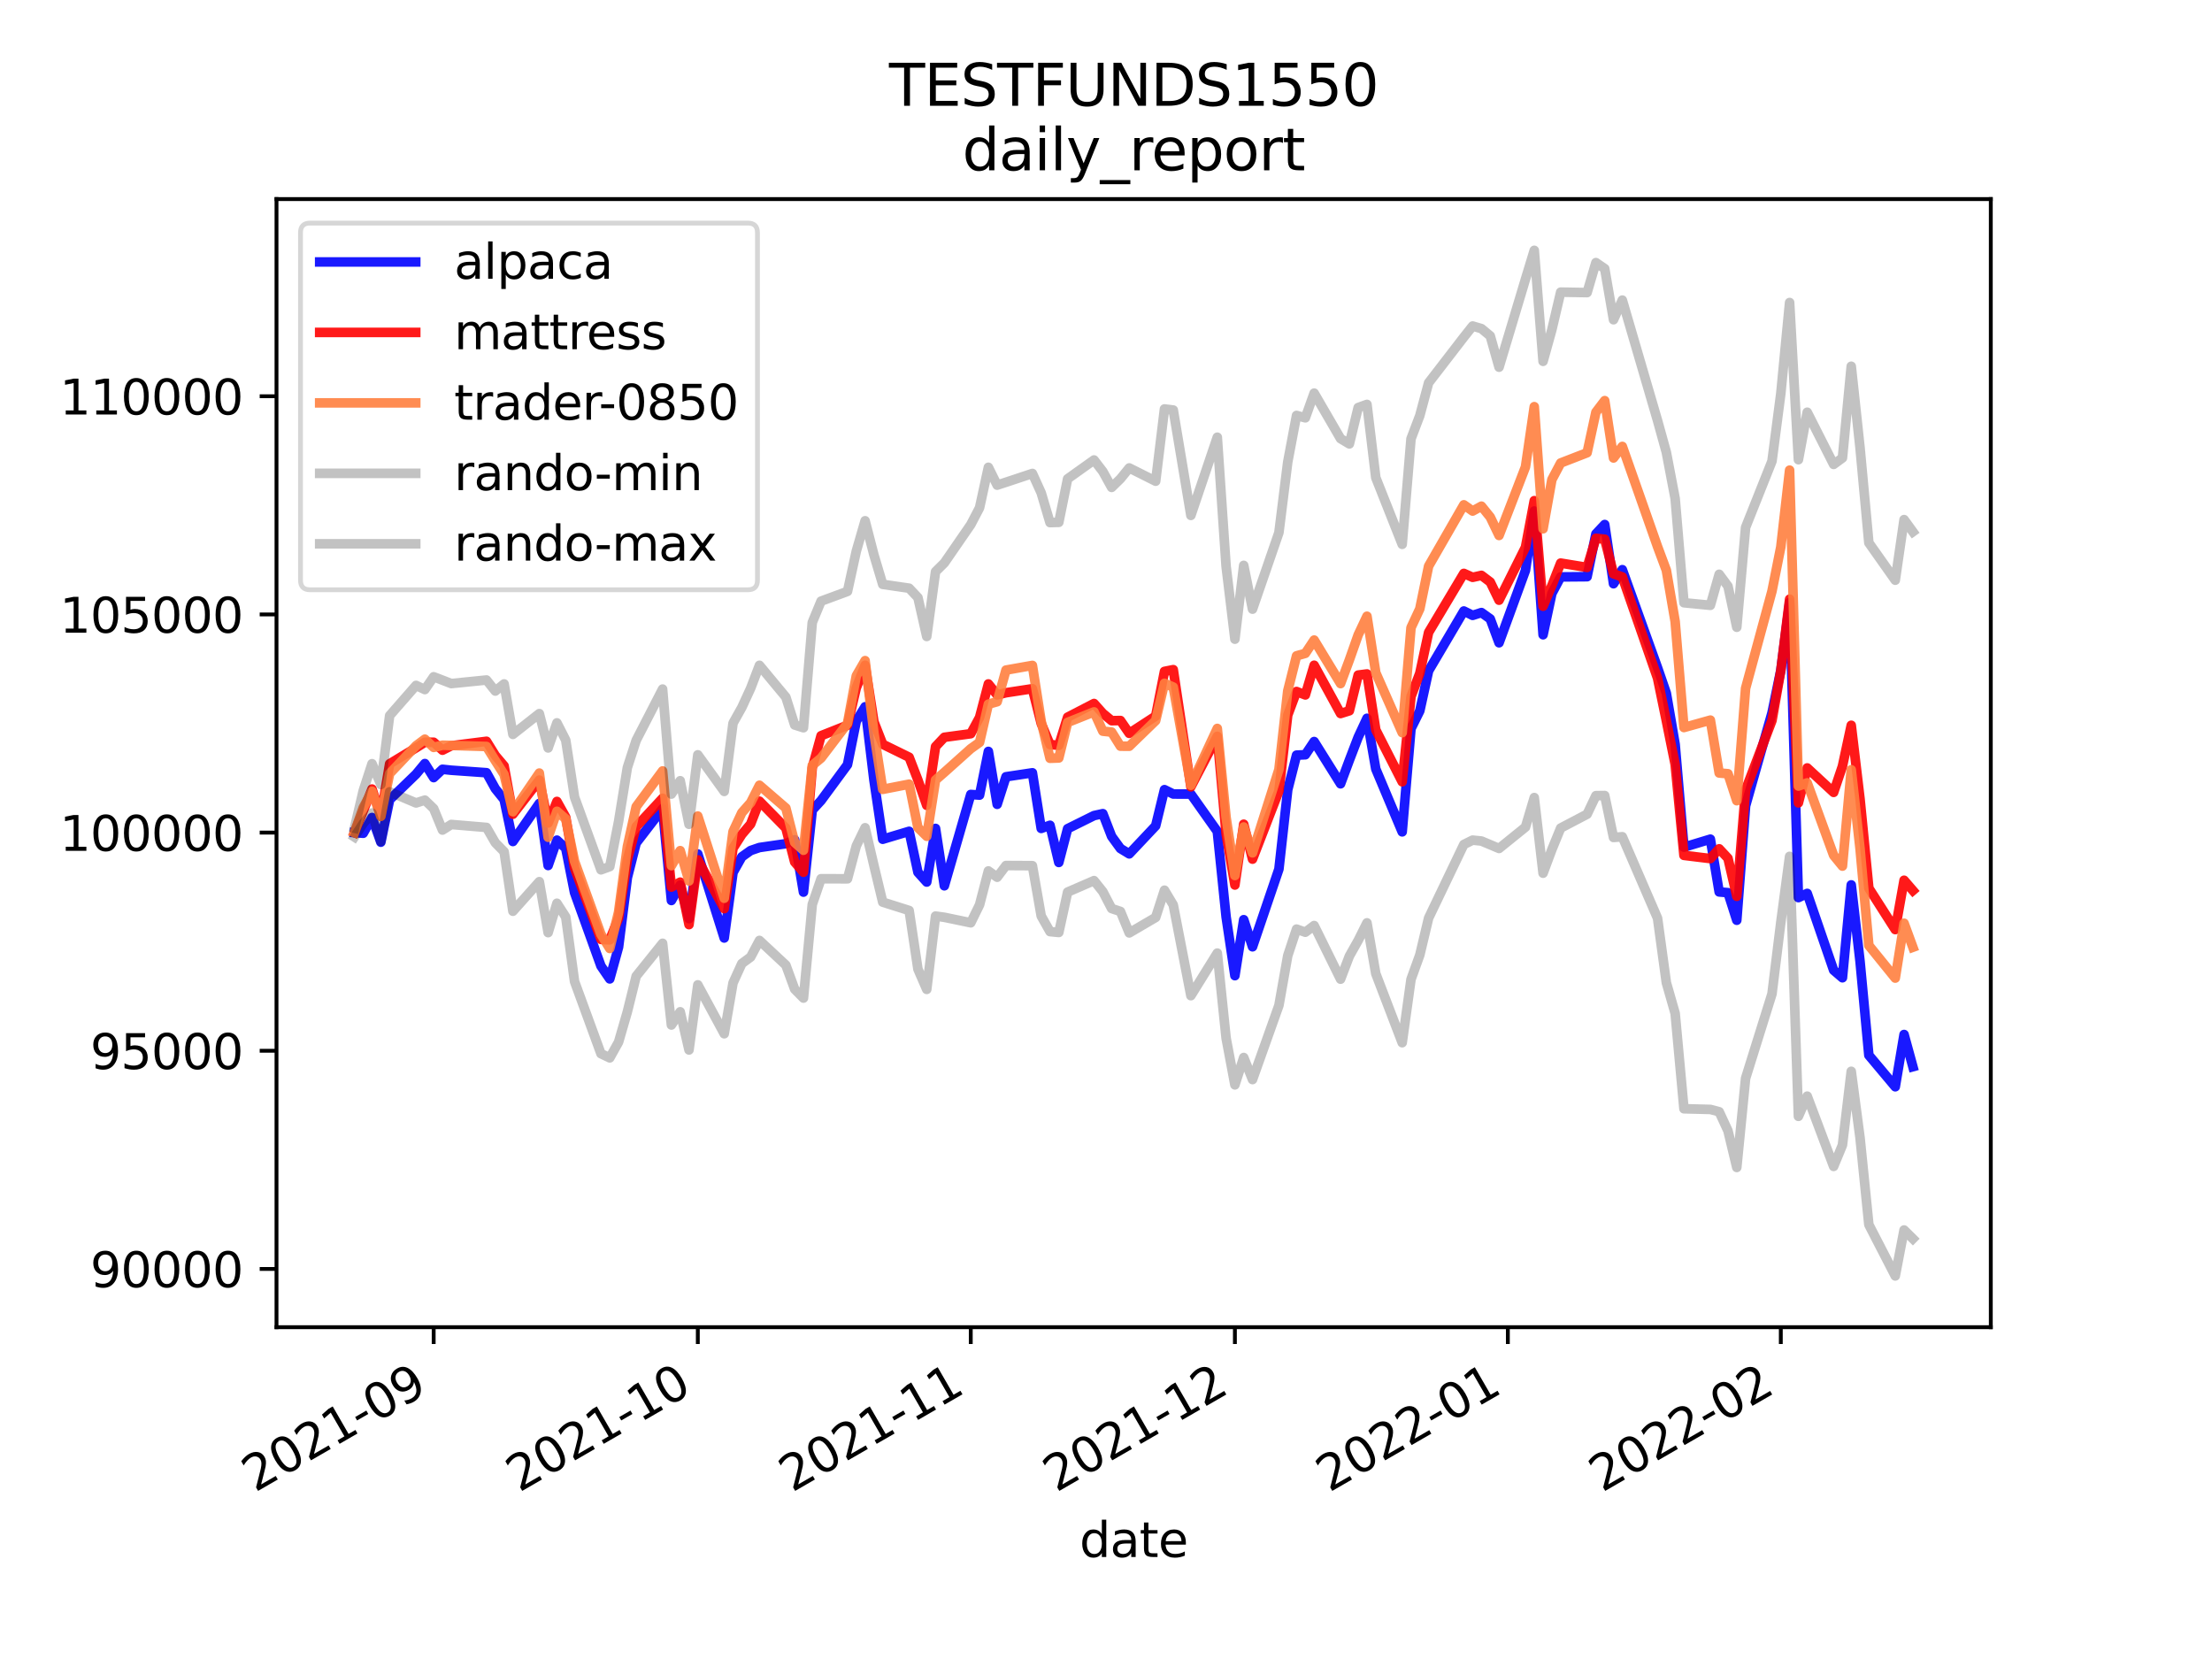 <?xml version="1.0" encoding="utf-8" standalone="no"?>
<!DOCTYPE svg PUBLIC "-//W3C//DTD SVG 1.1//EN"
  "http://www.w3.org/Graphics/SVG/1.1/DTD/svg11.dtd">
<svg height="345.6pt" version="1.1" viewBox="0 0 460.8 345.6" width="460.8pt" xmlns="http://www.w3.org/2000/svg" xmlns:xlink="http://www.w3.org/1999/xlink">
 <defs>
  <style type="text/css">*{stroke-linecap:butt;stroke-linejoin:round;}</style>
 </defs>
 <g id="figure_1">
  <g id="patch_1">
   <path d="M 0 345.6 
L 460.8 345.6 
L 460.8 0 
L 0 0 
z
" style="fill:#ffffff;"/>
  </g>
  <g id="axes_1">
   <g id="patch_2">
    <path d="M 57.6 276.48 
L 414.72 276.48 
L 414.72 41.472 
L 57.6 41.472 
z
" style="fill:#ffffff;"/>
   </g>
   <g id="matplotlib.axis_1">
    <g id="xtick_1">
     <g id="line2d_1">
      <defs>
       <path d="M 0 0 
L 0 3.5 
" id="mdf5eaa8ae7" style="stroke:#000000;stroke-width:0.8;"/>
      </defs>
      <g>
       <use style="stroke:#000000;stroke-width:0.8;" x="90.341" xlink:href="#mdf5eaa8ae7" y="276.48"/>
      </g>
     </g>
     <g id="text_1">
      <!-- 2021-09 -->
      <g transform="translate(53.116 310.952)rotate(-30)scale(0.1 -0.1)">
       <defs>
        <path d="M 1228 531 
L 3431 531 
L 3431 0 
L 469 0 
L 469 531 
Q 828 903 1448 1529 
Q 2069 2156 2228 2338 
Q 2531 2678 2651 2914 
Q 2772 3150 2772 3378 
Q 2772 3750 2511 3984 
Q 2250 4219 1831 4219 
Q 1534 4219 1204 4116 
Q 875 4013 500 3803 
L 500 4441 
Q 881 4594 1212 4672 
Q 1544 4750 1819 4750 
Q 2544 4750 2975 4387 
Q 3406 4025 3406 3419 
Q 3406 3131 3298 2873 
Q 3191 2616 2906 2266 
Q 2828 2175 2409 1742 
Q 1991 1309 1228 531 
z
" id="DejaVuSans-32" transform="scale(0.016)"/>
        <path d="M 2034 4250 
Q 1547 4250 1301 3770 
Q 1056 3291 1056 2328 
Q 1056 1369 1301 889 
Q 1547 409 2034 409 
Q 2525 409 2770 889 
Q 3016 1369 3016 2328 
Q 3016 3291 2770 3770 
Q 2525 4250 2034 4250 
z
M 2034 4750 
Q 2819 4750 3233 4129 
Q 3647 3509 3647 2328 
Q 3647 1150 3233 529 
Q 2819 -91 2034 -91 
Q 1250 -91 836 529 
Q 422 1150 422 2328 
Q 422 3509 836 4129 
Q 1250 4750 2034 4750 
z
" id="DejaVuSans-30" transform="scale(0.016)"/>
        <path d="M 794 531 
L 1825 531 
L 1825 4091 
L 703 3866 
L 703 4441 
L 1819 4666 
L 2450 4666 
L 2450 531 
L 3481 531 
L 3481 0 
L 794 0 
L 794 531 
z
" id="DejaVuSans-31" transform="scale(0.016)"/>
        <path d="M 313 2009 
L 1997 2009 
L 1997 1497 
L 313 1497 
L 313 2009 
z
" id="DejaVuSans-2d" transform="scale(0.016)"/>
        <path d="M 703 97 
L 703 672 
Q 941 559 1184 500 
Q 1428 441 1663 441 
Q 2288 441 2617 861 
Q 2947 1281 2994 2138 
Q 2813 1869 2534 1725 
Q 2256 1581 1919 1581 
Q 1219 1581 811 2004 
Q 403 2428 403 3163 
Q 403 3881 828 4315 
Q 1253 4750 1959 4750 
Q 2769 4750 3195 4129 
Q 3622 3509 3622 2328 
Q 3622 1225 3098 567 
Q 2575 -91 1691 -91 
Q 1453 -91 1209 -44 
Q 966 3 703 97 
z
M 1959 2075 
Q 2384 2075 2632 2365 
Q 2881 2656 2881 3163 
Q 2881 3666 2632 3958 
Q 2384 4250 1959 4250 
Q 1534 4250 1286 3958 
Q 1038 3666 1038 3163 
Q 1038 2656 1286 2365 
Q 1534 2075 1959 2075 
z
" id="DejaVuSans-39" transform="scale(0.016)"/>
       </defs>
       <use xlink:href="#DejaVuSans-32"/>
       <use x="63.623" xlink:href="#DejaVuSans-30"/>
       <use x="127.246" xlink:href="#DejaVuSans-32"/>
       <use x="190.869" xlink:href="#DejaVuSans-31"/>
       <use x="254.492" xlink:href="#DejaVuSans-2d"/>
       <use x="290.576" xlink:href="#DejaVuSans-30"/>
       <use x="354.199" xlink:href="#DejaVuSans-39"/>
      </g>
     </g>
    </g>
    <g id="xtick_2">
     <g id="line2d_2">
      <g>
       <use style="stroke:#000000;stroke-width:0.8;" x="145.367" xlink:href="#mdf5eaa8ae7" y="276.48"/>
      </g>
     </g>
     <g id="text_2">
      <!-- 2021-10 -->
      <g transform="translate(108.142 310.952)rotate(-30)scale(0.1 -0.1)">
       <use xlink:href="#DejaVuSans-32"/>
       <use x="63.623" xlink:href="#DejaVuSans-30"/>
       <use x="127.246" xlink:href="#DejaVuSans-32"/>
       <use x="190.869" xlink:href="#DejaVuSans-31"/>
       <use x="254.492" xlink:href="#DejaVuSans-2d"/>
       <use x="290.576" xlink:href="#DejaVuSans-31"/>
       <use x="354.199" xlink:href="#DejaVuSans-30"/>
      </g>
     </g>
    </g>
    <g id="xtick_3">
     <g id="line2d_3">
      <g>
       <use style="stroke:#000000;stroke-width:0.8;" x="202.227" xlink:href="#mdf5eaa8ae7" y="276.48"/>
      </g>
     </g>
     <g id="text_3">
      <!-- 2021-11 -->
      <g transform="translate(165.002 310.952)rotate(-30)scale(0.1 -0.1)">
       <use xlink:href="#DejaVuSans-32"/>
       <use x="63.623" xlink:href="#DejaVuSans-30"/>
       <use x="127.246" xlink:href="#DejaVuSans-32"/>
       <use x="190.869" xlink:href="#DejaVuSans-31"/>
       <use x="254.492" xlink:href="#DejaVuSans-2d"/>
       <use x="290.576" xlink:href="#DejaVuSans-31"/>
       <use x="354.199" xlink:href="#DejaVuSans-31"/>
      </g>
     </g>
    </g>
    <g id="xtick_4">
     <g id="line2d_4">
      <g>
       <use style="stroke:#000000;stroke-width:0.8;" x="257.253" xlink:href="#mdf5eaa8ae7" y="276.48"/>
      </g>
     </g>
     <g id="text_4">
      <!-- 2021-12 -->
      <g transform="translate(220.029 310.952)rotate(-30)scale(0.1 -0.1)">
       <use xlink:href="#DejaVuSans-32"/>
       <use x="63.623" xlink:href="#DejaVuSans-30"/>
       <use x="127.246" xlink:href="#DejaVuSans-32"/>
       <use x="190.869" xlink:href="#DejaVuSans-31"/>
       <use x="254.492" xlink:href="#DejaVuSans-2d"/>
       <use x="290.576" xlink:href="#DejaVuSans-31"/>
       <use x="354.199" xlink:href="#DejaVuSans-32"/>
      </g>
     </g>
    </g>
    <g id="xtick_5">
     <g id="line2d_5">
      <g>
       <use style="stroke:#000000;stroke-width:0.8;" x="314.114" xlink:href="#mdf5eaa8ae7" y="276.48"/>
      </g>
     </g>
     <g id="text_5">
      <!-- 2022-01 -->
      <g transform="translate(276.889 310.952)rotate(-30)scale(0.1 -0.1)">
       <use xlink:href="#DejaVuSans-32"/>
       <use x="63.623" xlink:href="#DejaVuSans-30"/>
       <use x="127.246" xlink:href="#DejaVuSans-32"/>
       <use x="190.869" xlink:href="#DejaVuSans-32"/>
       <use x="254.492" xlink:href="#DejaVuSans-2d"/>
       <use x="290.576" xlink:href="#DejaVuSans-30"/>
       <use x="354.199" xlink:href="#DejaVuSans-31"/>
      </g>
     </g>
    </g>
    <g id="xtick_6">
     <g id="line2d_6">
      <g>
       <use style="stroke:#000000;stroke-width:0.8;" x="370.974" xlink:href="#mdf5eaa8ae7" y="276.48"/>
      </g>
     </g>
     <g id="text_6">
      <!-- 2022-02 -->
      <g transform="translate(333.749 310.952)rotate(-30)scale(0.1 -0.1)">
       <use xlink:href="#DejaVuSans-32"/>
       <use x="63.623" xlink:href="#DejaVuSans-30"/>
       <use x="127.246" xlink:href="#DejaVuSans-32"/>
       <use x="190.869" xlink:href="#DejaVuSans-32"/>
       <use x="254.492" xlink:href="#DejaVuSans-2d"/>
       <use x="290.576" xlink:href="#DejaVuSans-30"/>
       <use x="354.199" xlink:href="#DejaVuSans-32"/>
      </g>
     </g>
    </g>
    <g id="text_7">
     <!-- date -->
     <g transform="translate(224.885 324.351)scale(0.1 -0.1)">
      <defs>
       <path d="M 2906 2969 
L 2906 4863 
L 3481 4863 
L 3481 0 
L 2906 0 
L 2906 525 
Q 2725 213 2448 61 
Q 2172 -91 1784 -91 
Q 1150 -91 751 415 
Q 353 922 353 1747 
Q 353 2572 751 3078 
Q 1150 3584 1784 3584 
Q 2172 3584 2448 3432 
Q 2725 3281 2906 2969 
z
M 947 1747 
Q 947 1113 1208 752 
Q 1469 391 1925 391 
Q 2381 391 2643 752 
Q 2906 1113 2906 1747 
Q 2906 2381 2643 2742 
Q 2381 3103 1925 3103 
Q 1469 3103 1208 2742 
Q 947 2381 947 1747 
z
" id="DejaVuSans-64" transform="scale(0.016)"/>
       <path d="M 2194 1759 
Q 1497 1759 1228 1600 
Q 959 1441 959 1056 
Q 959 750 1161 570 
Q 1363 391 1709 391 
Q 2188 391 2477 730 
Q 2766 1069 2766 1631 
L 2766 1759 
L 2194 1759 
z
M 3341 1997 
L 3341 0 
L 2766 0 
L 2766 531 
Q 2569 213 2275 61 
Q 1981 -91 1556 -91 
Q 1019 -91 701 211 
Q 384 513 384 1019 
Q 384 1609 779 1909 
Q 1175 2209 1959 2209 
L 2766 2209 
L 2766 2266 
Q 2766 2663 2505 2880 
Q 2244 3097 1772 3097 
Q 1472 3097 1187 3025 
Q 903 2953 641 2809 
L 641 3341 
Q 956 3463 1253 3523 
Q 1550 3584 1831 3584 
Q 2591 3584 2966 3190 
Q 3341 2797 3341 1997 
z
" id="DejaVuSans-61" transform="scale(0.016)"/>
       <path d="M 1172 4494 
L 1172 3500 
L 2356 3500 
L 2356 3053 
L 1172 3053 
L 1172 1153 
Q 1172 725 1289 603 
Q 1406 481 1766 481 
L 2356 481 
L 2356 0 
L 1766 0 
Q 1100 0 847 248 
Q 594 497 594 1153 
L 594 3053 
L 172 3053 
L 172 3500 
L 594 3500 
L 594 4494 
L 1172 4494 
z
" id="DejaVuSans-74" transform="scale(0.016)"/>
       <path d="M 3597 1894 
L 3597 1613 
L 953 1613 
Q 991 1019 1311 708 
Q 1631 397 2203 397 
Q 2534 397 2845 478 
Q 3156 559 3463 722 
L 3463 178 
Q 3153 47 2828 -22 
Q 2503 -91 2169 -91 
Q 1331 -91 842 396 
Q 353 884 353 1716 
Q 353 2575 817 3079 
Q 1281 3584 2069 3584 
Q 2775 3584 3186 3129 
Q 3597 2675 3597 1894 
z
M 3022 2063 
Q 3016 2534 2758 2815 
Q 2500 3097 2075 3097 
Q 1594 3097 1305 2825 
Q 1016 2553 972 2059 
L 3022 2063 
z
" id="DejaVuSans-65" transform="scale(0.016)"/>
      </defs>
      <use xlink:href="#DejaVuSans-64"/>
      <use x="63.477" xlink:href="#DejaVuSans-61"/>
      <use x="124.756" xlink:href="#DejaVuSans-74"/>
      <use x="163.965" xlink:href="#DejaVuSans-65"/>
     </g>
    </g>
   </g>
   <g id="matplotlib.axis_2">
    <g id="ytick_1">
     <g id="line2d_7">
      <defs>
       <path d="M 0 0 
L -3.5 0 
" id="m6121904250" style="stroke:#000000;stroke-width:0.8;"/>
      </defs>
      <g>
       <use style="stroke:#000000;stroke-width:0.8;" x="57.6" xlink:href="#m6121904250" y="264.344"/>
      </g>
     </g>
     <g id="text_8">
      <!-- 90000 -->
      <g transform="translate(18.788 268.144)scale(0.1 -0.1)">
       <use xlink:href="#DejaVuSans-39"/>
       <use x="63.623" xlink:href="#DejaVuSans-30"/>
       <use x="127.246" xlink:href="#DejaVuSans-30"/>
       <use x="190.869" xlink:href="#DejaVuSans-30"/>
       <use x="254.492" xlink:href="#DejaVuSans-30"/>
      </g>
     </g>
    </g>
    <g id="ytick_2">
     <g id="line2d_8">
      <g>
       <use style="stroke:#000000;stroke-width:0.8;" x="57.6" xlink:href="#m6121904250" y="218.895"/>
      </g>
     </g>
     <g id="text_9">
      <!-- 95000 -->
      <g transform="translate(18.788 222.694)scale(0.1 -0.1)">
       <defs>
        <path d="M 691 4666 
L 3169 4666 
L 3169 4134 
L 1269 4134 
L 1269 2991 
Q 1406 3038 1543 3061 
Q 1681 3084 1819 3084 
Q 2600 3084 3056 2656 
Q 3513 2228 3513 1497 
Q 3513 744 3044 326 
Q 2575 -91 1722 -91 
Q 1428 -91 1123 -41 
Q 819 9 494 109 
L 494 744 
Q 775 591 1075 516 
Q 1375 441 1709 441 
Q 2250 441 2565 725 
Q 2881 1009 2881 1497 
Q 2881 1984 2565 2268 
Q 2250 2553 1709 2553 
Q 1456 2553 1204 2497 
Q 953 2441 691 2322 
L 691 4666 
z
" id="DejaVuSans-35" transform="scale(0.016)"/>
       </defs>
       <use xlink:href="#DejaVuSans-39"/>
       <use x="63.623" xlink:href="#DejaVuSans-35"/>
       <use x="127.246" xlink:href="#DejaVuSans-30"/>
       <use x="190.869" xlink:href="#DejaVuSans-30"/>
       <use x="254.492" xlink:href="#DejaVuSans-30"/>
      </g>
     </g>
    </g>
    <g id="ytick_3">
     <g id="line2d_9">
      <g>
       <use style="stroke:#000000;stroke-width:0.8;" x="57.6" xlink:href="#m6121904250" y="173.446"/>
      </g>
     </g>
     <g id="text_10">
      <!-- 100000 -->
      <g transform="translate(12.425 177.245)scale(0.1 -0.1)">
       <use xlink:href="#DejaVuSans-31"/>
       <use x="63.623" xlink:href="#DejaVuSans-30"/>
       <use x="127.246" xlink:href="#DejaVuSans-30"/>
       <use x="190.869" xlink:href="#DejaVuSans-30"/>
       <use x="254.492" xlink:href="#DejaVuSans-30"/>
       <use x="318.115" xlink:href="#DejaVuSans-30"/>
      </g>
     </g>
    </g>
    <g id="ytick_4">
     <g id="line2d_10">
      <g>
       <use style="stroke:#000000;stroke-width:0.8;" x="57.6" xlink:href="#m6121904250" y="127.997"/>
      </g>
     </g>
     <g id="text_11">
      <!-- 105000 -->
      <g transform="translate(12.425 131.796)scale(0.1 -0.1)">
       <use xlink:href="#DejaVuSans-31"/>
       <use x="63.623" xlink:href="#DejaVuSans-30"/>
       <use x="127.246" xlink:href="#DejaVuSans-35"/>
       <use x="190.869" xlink:href="#DejaVuSans-30"/>
       <use x="254.492" xlink:href="#DejaVuSans-30"/>
       <use x="318.115" xlink:href="#DejaVuSans-30"/>
      </g>
     </g>
    </g>
    <g id="ytick_5">
     <g id="line2d_11">
      <g>
       <use style="stroke:#000000;stroke-width:0.8;" x="57.6" xlink:href="#m6121904250" y="82.547"/>
      </g>
     </g>
     <g id="text_12">
      <!-- 110000 -->
      <g transform="translate(12.425 86.347)scale(0.1 -0.1)">
       <use xlink:href="#DejaVuSans-31"/>
       <use x="63.623" xlink:href="#DejaVuSans-31"/>
       <use x="127.246" xlink:href="#DejaVuSans-30"/>
       <use x="190.869" xlink:href="#DejaVuSans-30"/>
       <use x="254.492" xlink:href="#DejaVuSans-30"/>
       <use x="318.115" xlink:href="#DejaVuSans-30"/>
      </g>
     </g>
    </g>
   </g>
   <g id="line2d_12">
    <path clip-path="url(#p782596e33d)" d="M 73.833 173.446 
L 75.667 173.584 
L 77.501 170.308 
L 79.335 175.444 
L 81.17 166.594 
L 86.672 161.274 
L 88.506 159.063 
L 90.341 161.987 
L 92.175 160.256 
L 94.009 160.453 
L 101.346 160.969 
L 103.18 164.293 
L 105.014 166.565 
L 106.848 175.298 
L 112.351 167.369 
L 114.185 180.299 
L 116.019 175.018 
L 117.854 176.708 
L 119.688 185.953 
L 125.191 201.241 
L 127.025 203.921 
L 128.859 197.289 
L 130.693 182.833 
L 132.527 175.611 
L 138.03 168.456 
L 139.864 187.589 
L 141.698 184.378 
L 143.533 191.366 
L 145.367 177.895 
L 150.869 195.399 
L 152.704 181.743 
L 154.538 178.489 
L 156.372 177.184 
L 158.206 176.555 
L 163.709 175.758 
L 165.543 174.942 
L 167.377 185.844 
L 169.211 168.762 
L 171.046 166.767 
L 176.548 159.296 
L 178.382 150.197 
L 180.217 147.234 
L 182.051 162.481 
L 183.885 174.83 
L 189.388 173.178 
L 191.222 181.71 
L 193.056 183.747 
L 194.89 172.579 
L 196.725 184.524 
L 202.227 165.502 
L 204.061 165.633 
L 205.896 156.534 
L 207.73 167.553 
L 209.564 161.817 
L 215.067 160.987 
L 216.901 172.576 
L 218.735 171.923 
L 220.569 179.666 
L 222.403 172.634 
L 227.906 169.902 
L 229.74 169.498 
L 231.574 174.24 
L 233.409 176.76 
L 235.243 177.877 
L 240.746 172.036 
L 242.58 164.501 
L 244.414 165.407 
L 248.082 165.424 
L 253.585 173.196 
L 255.419 190.993 
L 257.253 203.248 
L 259.088 191.59 
L 260.922 197.23 
L 266.424 181.047 
L 268.259 164.523 
L 270.093 157.308 
L 271.927 157.227 
L 273.761 154.479 
L 279.264 163.28 
L 281.098 158.356 
L 282.932 153.573 
L 284.766 149.634 
L 286.601 160.192 
L 292.103 173.29 
L 293.938 151.783 
L 295.772 148.084 
L 297.606 139.73 
L 304.943 127.285 
L 306.777 128.194 
L 308.611 127.608 
L 310.445 128.928 
L 312.28 133.901 
L 317.782 118.821 
L 319.616 106.457 
L 321.451 132.23 
L 323.285 123.628 
L 325.119 120.181 
L 330.622 120.138 
L 332.456 111.219 
L 334.29 109.269 
L 336.124 121.599 
L 337.958 118.673 
L 345.295 139.085 
L 347.129 144.419 
L 348.964 155.075 
L 350.798 176.477 
L 356.301 174.81 
L 358.135 185.805 
L 359.969 185.959 
L 361.803 191.702 
L 363.637 167.872 
L 369.14 148.498 
L 370.974 139.632 
L 372.808 125.509 
L 374.643 186.989 
L 376.477 186.114 
L 381.979 202.109 
L 383.814 203.683 
L 385.648 184.34 
L 387.482 200.282 
L 389.316 219.826 
L 394.819 226.389 
L 396.653 215.508 
L 398.487 222.208 
" style="fill:none;stroke:#0000ff;stroke-linecap:square;stroke-opacity:0.9;stroke-width:2;"/>
   </g>
   <g id="line2d_13">
    <path clip-path="url(#p782596e33d)" d="M 73.833 173.446 
L 75.667 168.931 
L 77.501 164.376 
L 79.335 170.025 
L 81.17 159.111 
L 86.672 155.783 
L 88.506 154.625 
L 90.341 154.622 
L 92.175 156.282 
L 94.009 155.355 
L 101.346 154.424 
L 103.18 157.389 
L 105.014 159.558 
L 106.848 169.62 
L 112.351 162.511 
L 114.185 171.448 
L 116.019 166.955 
L 117.854 170.245 
L 119.688 180.848 
L 125.191 195.69 
L 127.025 195.79 
L 128.859 191.24 
L 130.693 179.104 
L 132.527 172.215 
L 138.03 166.296 
L 139.864 184.797 
L 141.698 183.769 
L 143.533 192.615 
L 145.367 179.124 
L 150.869 189.289 
L 152.704 176.699 
L 154.538 173.83 
L 156.372 171.672 
L 158.206 166.898 
L 163.709 172.508 
L 165.543 179.565 
L 167.377 181.703 
L 169.211 159.936 
L 171.046 153.262 
L 176.548 151.079 
L 178.382 143.293 
L 180.217 138.589 
L 182.051 150.346 
L 183.885 155.043 
L 189.388 157.742 
L 191.222 162.502 
L 193.056 167.767 
L 194.89 155.536 
L 196.725 153.59 
L 202.227 152.845 
L 204.061 149.46 
L 205.896 142.475 
L 207.73 144.76 
L 209.564 144.314 
L 215.067 143.471 
L 216.901 150.707 
L 218.735 155.103 
L 220.569 155.265 
L 222.403 149.402 
L 227.906 146.553 
L 229.74 148.611 
L 231.574 150.131 
L 233.409 150.098 
L 235.243 152.764 
L 240.746 149.179 
L 242.58 139.864 
L 244.414 139.5 
L 248.082 163.911 
L 253.585 153.391 
L 255.419 173.685 
L 257.253 184.364 
L 259.088 171.7 
L 260.922 178.972 
L 266.424 164.777 
L 268.259 148.975 
L 270.093 144.052 
L 271.927 144.766 
L 273.761 138.584 
L 279.264 148.642 
L 281.098 148.067 
L 282.932 140.633 
L 284.766 140.396 
L 286.601 152.047 
L 292.103 162.861 
L 293.938 145.108 
L 295.772 140.246 
L 297.606 131.734 
L 304.943 119.448 
L 306.777 120.268 
L 308.611 119.863 
L 310.445 121.25 
L 312.28 125.03 
L 317.782 114.006 
L 319.616 104.299 
L 321.451 126.281 
L 323.285 121.98 
L 325.119 117.303 
L 330.622 118.204 
L 332.456 112.138 
L 334.29 112.331 
L 336.124 119.534 
L 337.958 120.186 
L 345.295 141.265 
L 347.129 150.157 
L 348.964 159.233 
L 350.798 178.188 
L 356.301 178.858 
L 358.135 176.825 
L 359.969 178.792 
L 361.803 186.716 
L 363.637 164.566 
L 369.14 150.087 
L 370.974 139.672 
L 372.808 124.816 
L 374.643 167.256 
L 376.477 159.973 
L 381.979 165.069 
L 383.814 159.614 
L 385.648 151.09 
L 387.482 166.453 
L 389.316 185.032 
L 394.819 193.648 
L 396.653 183.375 
L 398.487 185.502 
" style="fill:none;stroke:#ff0000;stroke-linecap:square;stroke-opacity:0.9;stroke-width:2;"/>
   </g>
   <g id="line2d_14">
    <path clip-path="url(#p782596e33d)" d="M 73.833 173.446 
L 75.667 168.251 
L 77.501 164.838 
L 79.335 170.054 
L 81.17 161.157 
L 86.672 155.353 
L 88.506 153.985 
L 90.341 155.695 
L 92.175 155.24 
L 94.009 155.287 
L 101.346 155.505 
L 103.18 158.463 
L 105.014 161.35 
L 106.848 169.096 
L 112.351 161.045 
L 114.185 174.415 
L 116.019 169.007 
L 117.854 170.592 
L 119.688 179.431 
L 125.191 194.629 
L 127.025 197.582 
L 128.859 190.025 
L 130.693 176.366 
L 132.527 168.052 
L 138.03 160.6 
L 139.864 180.335 
L 141.698 177.205 
L 143.533 183.523 
L 145.367 170.001 
L 150.869 187.117 
L 152.704 173.226 
L 154.538 169.294 
L 156.372 167.217 
L 158.206 163.583 
L 163.709 168.328 
L 165.543 175.509 
L 167.377 177.117 
L 169.211 159.447 
L 171.046 157.919 
L 176.548 150.691 
L 178.382 140.783 
L 180.217 137.622 
L 182.051 152.686 
L 183.885 164.435 
L 189.388 163.357 
L 191.222 172.41 
L 193.056 174.206 
L 194.89 162.493 
L 196.725 160.895 
L 202.227 155.964 
L 204.061 154.654 
L 205.896 146.692 
L 207.73 146.178 
L 209.564 139.594 
L 215.067 138.618 
L 216.901 150.286 
L 218.735 157.96 
L 220.569 157.9 
L 222.403 150.492 
L 227.906 148.299 
L 229.74 152.318 
L 231.574 152.512 
L 233.409 155.441 
L 235.243 155.455 
L 240.746 150.121 
L 242.58 142.349 
L 244.414 143.134 
L 248.082 163.589 
L 253.585 151.748 
L 255.419 170.306 
L 257.253 182.381 
L 259.088 172.283 
L 260.922 177.663 
L 266.424 160.3 
L 268.259 143.935 
L 270.093 136.626 
L 271.927 136.103 
L 273.761 133.339 
L 279.264 142.405 
L 281.098 137.472 
L 282.932 132.27 
L 284.766 128.375 
L 286.601 140.146 
L 292.103 152.624 
L 293.938 130.76 
L 295.772 126.828 
L 297.606 117.932 
L 304.943 105.167 
L 306.777 106.458 
L 308.611 105.448 
L 310.445 107.721 
L 312.28 111.545 
L 317.782 97.272 
L 319.616 84.717 
L 321.451 110.154 
L 323.285 99.912 
L 325.119 96.449 
L 330.622 94.314 
L 332.456 85.873 
L 334.29 83.462 
L 336.124 95.402 
L 337.958 93.001 
L 345.295 113.87 
L 347.129 118.793 
L 348.964 129.473 
L 350.798 151.555 
L 356.301 150.014 
L 358.135 161.026 
L 359.969 161.186 
L 361.803 166.801 
L 363.637 143.399 
L 369.14 123.131 
L 370.974 113.954 
L 372.808 97.944 
L 374.643 163.745 
L 376.477 163.089 
L 381.979 178.18 
L 383.814 180.424 
L 385.648 160.355 
L 387.482 176.807 
L 389.316 196.959 
L 394.819 203.753 
L 396.653 192.329 
L 398.487 197.328 
" style="fill:none;stroke:#ff8040;stroke-linecap:square;stroke-opacity:0.9;stroke-width:2;"/>
   </g>
   <g id="line2d_15">
    <path clip-path="url(#p782596e33d)" d="M 73.833 174.355 
L 75.667 171.541 
L 77.501 169.366 
L 79.335 175.276 
L 81.17 164.952 
L 86.672 167.269 
L 88.506 166.677 
L 90.341 168.449 
L 92.175 172.916 
L 94.009 171.754 
L 101.346 172.372 
L 103.18 175.554 
L 105.014 177.428 
L 106.848 189.825 
L 112.351 183.664 
L 114.185 194.286 
L 116.019 188.168 
L 117.854 191.026 
L 119.688 204.458 
L 125.191 219.497 
L 127.025 220.372 
L 128.859 217.085 
L 130.693 210.76 
L 132.527 203.359 
L 138.03 196.509 
L 139.864 213.526 
L 141.698 210.773 
L 143.533 218.726 
L 145.367 205.164 
L 150.869 215.347 
L 152.704 204.755 
L 154.538 200.726 
L 156.372 199.371 
L 158.206 195.913 
L 163.709 201.049 
L 165.543 206.058 
L 167.377 207.917 
L 169.211 188.417 
L 171.046 183.056 
L 176.548 183.072 
L 178.382 176.218 
L 180.217 172.436 
L 182.051 180.286 
L 183.885 187.927 
L 189.388 189.67 
L 191.222 201.884 
L 193.056 206.105 
L 194.89 190.838 
L 196.725 191.089 
L 202.227 192.233 
L 204.061 188.487 
L 205.896 181.433 
L 207.73 182.742 
L 209.564 180.306 
L 215.067 180.337 
L 216.901 190.814 
L 218.735 194.068 
L 220.569 194.248 
L 222.403 185.837 
L 227.906 183.448 
L 229.74 185.742 
L 231.574 189.261 
L 233.409 189.87 
L 235.243 194.341 
L 240.746 191.119 
L 242.58 185.447 
L 244.414 188.517 
L 248.082 207.415 
L 253.585 198.545 
L 255.419 216.246 
L 257.253 225.996 
L 259.088 220.3 
L 260.922 224.89 
L 266.424 209.439 
L 268.259 199.096 
L 270.093 193.551 
L 271.927 194.198 
L 273.761 192.808 
L 279.264 203.977 
L 281.098 199.17 
L 282.932 195.916 
L 284.766 192.248 
L 286.601 202.829 
L 292.103 217.209 
L 293.938 204.023 
L 295.772 198.944 
L 297.606 191.246 
L 304.943 175.923 
L 306.777 175.015 
L 308.611 175.205 
L 310.445 175.971 
L 312.28 176.749 
L 317.782 172.306 
L 319.616 166.149 
L 321.451 181.902 
L 323.285 176.98 
L 325.119 172.5 
L 330.622 169.613 
L 332.456 165.752 
L 334.29 165.725 
L 336.124 174.458 
L 337.958 174.309 
L 345.295 191.273 
L 347.129 204.7 
L 348.964 211.102 
L 350.798 230.973 
L 356.301 231.115 
L 358.135 231.599 
L 359.969 235.567 
L 361.803 243.201 
L 363.637 224.645 
L 369.14 207.03 
L 370.974 192.145 
L 372.808 178.398 
L 374.643 232.555 
L 376.477 228.35 
L 381.979 242.981 
L 383.814 238.541 
L 385.648 223.176 
L 387.482 237.039 
L 389.316 255.122 
L 394.819 265.798 
L 396.653 256.233 
L 398.487 258.043 
" style="fill:none;stroke:#0d0d0d;stroke-linecap:square;stroke-opacity:0.25;stroke-width:2;"/>
   </g>
   <g id="line2d_16">
    <path clip-path="url(#p782596e33d)" d="M 73.833 172.537 
L 75.667 164.725 
L 77.501 159.095 
L 79.335 163.434 
L 81.17 149.076 
L 86.672 142.782 
L 88.506 143.649 
L 90.341 140.985 
L 92.175 141.691 
L 94.009 142.4 
L 101.346 141.658 
L 103.18 143.956 
L 105.014 142.475 
L 106.848 152.984 
L 112.351 148.656 
L 114.185 155.809 
L 116.019 150.589 
L 117.854 154.193 
L 119.688 166.05 
L 125.191 181.198 
L 127.025 180.527 
L 128.859 171.151 
L 130.693 159.891 
L 132.527 154.237 
L 138.03 143.548 
L 139.864 165.42 
L 141.698 162.64 
L 143.533 171.713 
L 145.367 157.244 
L 150.869 164.865 
L 152.704 150.644 
L 154.538 147.37 
L 156.372 143.392 
L 158.206 138.597 
L 163.709 145.223 
L 165.543 151.021 
L 167.377 151.601 
L 169.211 129.672 
L 171.046 125.231 
L 176.548 123.199 
L 178.382 114.823 
L 180.217 108.487 
L 182.051 115.587 
L 183.885 121.727 
L 189.388 122.534 
L 191.222 124.487 
L 193.056 132.588 
L 194.89 119.085 
L 196.725 117.266 
L 202.227 109.289 
L 204.061 105.781 
L 205.896 97.35 
L 207.73 101.063 
L 209.564 100.461 
L 215.067 98.631 
L 216.901 102.675 
L 218.735 108.865 
L 220.569 108.813 
L 222.403 99.746 
L 227.906 95.823 
L 229.74 98.215 
L 231.574 101.531 
L 233.409 99.738 
L 235.243 97.482 
L 240.746 100.242 
L 242.58 85.193 
L 244.414 85.421 
L 248.082 107.367 
L 253.585 91.082 
L 255.419 117.976 
L 257.253 133.15 
L 259.088 117.78 
L 260.922 126.894 
L 266.424 110.937 
L 268.259 96.249 
L 270.093 86.547 
L 271.927 87.037 
L 273.761 81.896 
L 279.264 91.377 
L 281.098 92.471 
L 282.932 84.905 
L 284.766 84.248 
L 286.601 99.498 
L 292.103 113.394 
L 293.938 91.417 
L 295.772 86.583 
L 297.606 79.745 
L 304.943 70.23 
L 306.777 67.916 
L 308.611 68.458 
L 310.445 69.982 
L 312.28 76.49 
L 317.782 58.153 
L 319.616 52.154 
L 321.451 75.27 
L 323.285 68.667 
L 325.119 60.859 
L 330.622 60.952 
L 332.456 54.706 
L 334.29 55.962 
L 336.124 66.604 
L 337.958 62.518 
L 345.295 87.608 
L 347.129 94.227 
L 348.964 103.855 
L 350.798 125.562 
L 356.301 126.097 
L 358.135 119.637 
L 359.969 122.112 
L 361.803 130.666 
L 363.637 109.878 
L 369.14 96.06 
L 370.974 81.995 
L 372.808 63.021 
L 374.643 95.764 
L 376.477 85.876 
L 381.979 96.743 
L 383.814 95.395 
L 385.648 76.302 
L 387.482 93.305 
L 389.316 113.078 
L 394.819 120.866 
L 396.653 108.245 
L 398.487 110.769 
" style="fill:none;stroke:#0d0d0d;stroke-linecap:square;stroke-opacity:0.25;stroke-width:2;"/>
   </g>
   <g id="patch_3">
    <path d="M 57.6 276.48 
L 57.6 41.472 
" style="fill:none;stroke:#000000;stroke-linecap:square;stroke-linejoin:miter;stroke-width:0.8;"/>
   </g>
   <g id="patch_4">
    <path d="M 414.72 276.48 
L 414.72 41.472 
" style="fill:none;stroke:#000000;stroke-linecap:square;stroke-linejoin:miter;stroke-width:0.8;"/>
   </g>
   <g id="patch_5">
    <path d="M 57.6 276.48 
L 414.72 276.48 
" style="fill:none;stroke:#000000;stroke-linecap:square;stroke-linejoin:miter;stroke-width:0.8;"/>
   </g>
   <g id="patch_6">
    <path d="M 57.6 41.472 
L 414.72 41.472 
" style="fill:none;stroke:#000000;stroke-linecap:square;stroke-linejoin:miter;stroke-width:0.8;"/>
   </g>
   <g id="text_13">
    <!-- TESTFUNDS1550 -->
    <g transform="translate(185.2 22.035)scale(0.12 -0.12)">
     <defs>
      <path d="M -19 4666 
L 3928 4666 
L 3928 4134 
L 2272 4134 
L 2272 0 
L 1638 0 
L 1638 4134 
L -19 4134 
L -19 4666 
z
" id="DejaVuSans-54" transform="scale(0.016)"/>
      <path d="M 628 4666 
L 3578 4666 
L 3578 4134 
L 1259 4134 
L 1259 2753 
L 3481 2753 
L 3481 2222 
L 1259 2222 
L 1259 531 
L 3634 531 
L 3634 0 
L 628 0 
L 628 4666 
z
" id="DejaVuSans-45" transform="scale(0.016)"/>
      <path d="M 3425 4513 
L 3425 3897 
Q 3066 4069 2747 4153 
Q 2428 4238 2131 4238 
Q 1616 4238 1336 4038 
Q 1056 3838 1056 3469 
Q 1056 3159 1242 3001 
Q 1428 2844 1947 2747 
L 2328 2669 
Q 3034 2534 3370 2195 
Q 3706 1856 3706 1288 
Q 3706 609 3251 259 
Q 2797 -91 1919 -91 
Q 1588 -91 1214 -16 
Q 841 59 441 206 
L 441 856 
Q 825 641 1194 531 
Q 1563 422 1919 422 
Q 2459 422 2753 634 
Q 3047 847 3047 1241 
Q 3047 1584 2836 1778 
Q 2625 1972 2144 2069 
L 1759 2144 
Q 1053 2284 737 2584 
Q 422 2884 422 3419 
Q 422 4038 858 4394 
Q 1294 4750 2059 4750 
Q 2388 4750 2728 4690 
Q 3069 4631 3425 4513 
z
" id="DejaVuSans-53" transform="scale(0.016)"/>
      <path d="M 628 4666 
L 3309 4666 
L 3309 4134 
L 1259 4134 
L 1259 2759 
L 3109 2759 
L 3109 2228 
L 1259 2228 
L 1259 0 
L 628 0 
L 628 4666 
z
" id="DejaVuSans-46" transform="scale(0.016)"/>
      <path d="M 556 4666 
L 1191 4666 
L 1191 1831 
Q 1191 1081 1462 751 
Q 1734 422 2344 422 
Q 2950 422 3222 751 
Q 3494 1081 3494 1831 
L 3494 4666 
L 4128 4666 
L 4128 1753 
Q 4128 841 3676 375 
Q 3225 -91 2344 -91 
Q 1459 -91 1007 375 
Q 556 841 556 1753 
L 556 4666 
z
" id="DejaVuSans-55" transform="scale(0.016)"/>
      <path d="M 628 4666 
L 1478 4666 
L 3547 763 
L 3547 4666 
L 4159 4666 
L 4159 0 
L 3309 0 
L 1241 3903 
L 1241 0 
L 628 0 
L 628 4666 
z
" id="DejaVuSans-4e" transform="scale(0.016)"/>
      <path d="M 1259 4147 
L 1259 519 
L 2022 519 
Q 2988 519 3436 956 
Q 3884 1394 3884 2338 
Q 3884 3275 3436 3711 
Q 2988 4147 2022 4147 
L 1259 4147 
z
M 628 4666 
L 1925 4666 
Q 3281 4666 3915 4102 
Q 4550 3538 4550 2338 
Q 4550 1131 3912 565 
Q 3275 0 1925 0 
L 628 0 
L 628 4666 
z
" id="DejaVuSans-44" transform="scale(0.016)"/>
     </defs>
     <use xlink:href="#DejaVuSans-54"/>
     <use x="61.084" xlink:href="#DejaVuSans-45"/>
     <use x="124.268" xlink:href="#DejaVuSans-53"/>
     <use x="187.744" xlink:href="#DejaVuSans-54"/>
     <use x="248.828" xlink:href="#DejaVuSans-46"/>
     <use x="306.348" xlink:href="#DejaVuSans-55"/>
     <use x="379.541" xlink:href="#DejaVuSans-4e"/>
     <use x="454.346" xlink:href="#DejaVuSans-44"/>
     <use x="531.348" xlink:href="#DejaVuSans-53"/>
     <use x="594.824" xlink:href="#DejaVuSans-31"/>
     <use x="658.447" xlink:href="#DejaVuSans-35"/>
     <use x="722.07" xlink:href="#DejaVuSans-35"/>
     <use x="785.693" xlink:href="#DejaVuSans-30"/>
    </g>
    <!-- daily_report -->
    <g transform="translate(200.467 35.472)scale(0.12 -0.12)">
     <defs>
      <path d="M 603 3500 
L 1178 3500 
L 1178 0 
L 603 0 
L 603 3500 
z
M 603 4863 
L 1178 4863 
L 1178 4134 
L 603 4134 
L 603 4863 
z
" id="DejaVuSans-69" transform="scale(0.016)"/>
      <path d="M 603 4863 
L 1178 4863 
L 1178 0 
L 603 0 
L 603 4863 
z
" id="DejaVuSans-6c" transform="scale(0.016)"/>
      <path d="M 2059 -325 
Q 1816 -950 1584 -1140 
Q 1353 -1331 966 -1331 
L 506 -1331 
L 506 -850 
L 844 -850 
Q 1081 -850 1212 -737 
Q 1344 -625 1503 -206 
L 1606 56 
L 191 3500 
L 800 3500 
L 1894 763 
L 2988 3500 
L 3597 3500 
L 2059 -325 
z
" id="DejaVuSans-79" transform="scale(0.016)"/>
      <path d="M 3263 -1063 
L 3263 -1509 
L -63 -1509 
L -63 -1063 
L 3263 -1063 
z
" id="DejaVuSans-5f" transform="scale(0.016)"/>
      <path d="M 2631 2963 
Q 2534 3019 2420 3045 
Q 2306 3072 2169 3072 
Q 1681 3072 1420 2755 
Q 1159 2438 1159 1844 
L 1159 0 
L 581 0 
L 581 3500 
L 1159 3500 
L 1159 2956 
Q 1341 3275 1631 3429 
Q 1922 3584 2338 3584 
Q 2397 3584 2469 3576 
Q 2541 3569 2628 3553 
L 2631 2963 
z
" id="DejaVuSans-72" transform="scale(0.016)"/>
      <path d="M 1159 525 
L 1159 -1331 
L 581 -1331 
L 581 3500 
L 1159 3500 
L 1159 2969 
Q 1341 3281 1617 3432 
Q 1894 3584 2278 3584 
Q 2916 3584 3314 3078 
Q 3713 2572 3713 1747 
Q 3713 922 3314 415 
Q 2916 -91 2278 -91 
Q 1894 -91 1617 61 
Q 1341 213 1159 525 
z
M 3116 1747 
Q 3116 2381 2855 2742 
Q 2594 3103 2138 3103 
Q 1681 3103 1420 2742 
Q 1159 2381 1159 1747 
Q 1159 1113 1420 752 
Q 1681 391 2138 391 
Q 2594 391 2855 752 
Q 3116 1113 3116 1747 
z
" id="DejaVuSans-70" transform="scale(0.016)"/>
      <path d="M 1959 3097 
Q 1497 3097 1228 2736 
Q 959 2375 959 1747 
Q 959 1119 1226 758 
Q 1494 397 1959 397 
Q 2419 397 2687 759 
Q 2956 1122 2956 1747 
Q 2956 2369 2687 2733 
Q 2419 3097 1959 3097 
z
M 1959 3584 
Q 2709 3584 3137 3096 
Q 3566 2609 3566 1747 
Q 3566 888 3137 398 
Q 2709 -91 1959 -91 
Q 1206 -91 779 398 
Q 353 888 353 1747 
Q 353 2609 779 3096 
Q 1206 3584 1959 3584 
z
" id="DejaVuSans-6f" transform="scale(0.016)"/>
     </defs>
     <use xlink:href="#DejaVuSans-64"/>
     <use x="63.477" xlink:href="#DejaVuSans-61"/>
     <use x="124.756" xlink:href="#DejaVuSans-69"/>
     <use x="152.539" xlink:href="#DejaVuSans-6c"/>
     <use x="180.322" xlink:href="#DejaVuSans-79"/>
     <use x="239.502" xlink:href="#DejaVuSans-5f"/>
     <use x="289.502" xlink:href="#DejaVuSans-72"/>
     <use x="328.365" xlink:href="#DejaVuSans-65"/>
     <use x="389.889" xlink:href="#DejaVuSans-70"/>
     <use x="453.365" xlink:href="#DejaVuSans-6f"/>
     <use x="514.547" xlink:href="#DejaVuSans-72"/>
     <use x="555.66" xlink:href="#DejaVuSans-74"/>
    </g>
   </g>
   <g id="legend_1">
    <g id="patch_7">
     <path d="M 64.6 122.863 
L 155.792 122.863 
Q 157.792 122.863 157.792 120.863 
L 157.792 48.472 
Q 157.792 46.472 155.792 46.472 
L 64.6 46.472 
Q 62.6 46.472 62.6 48.472 
L 62.6 120.863 
Q 62.6 122.863 64.6 122.863 
z
" style="fill:#ffffff;opacity:0.8;stroke:#cccccc;stroke-linejoin:miter;"/>
    </g>
    <g id="line2d_17">
     <path d="M 66.6 54.57 
L 86.6 54.57 
" style="fill:none;stroke:#0000ff;stroke-linecap:square;stroke-opacity:0.9;stroke-width:2;"/>
    </g>
    <g id="line2d_18"/>
    <g id="text_14">
     <!-- alpaca -->
     <g transform="translate(94.6 58.07)scale(0.1 -0.1)">
      <defs>
       <path d="M 3122 3366 
L 3122 2828 
Q 2878 2963 2633 3030 
Q 2388 3097 2138 3097 
Q 1578 3097 1268 2742 
Q 959 2388 959 1747 
Q 959 1106 1268 751 
Q 1578 397 2138 397 
Q 2388 397 2633 464 
Q 2878 531 3122 666 
L 3122 134 
Q 2881 22 2623 -34 
Q 2366 -91 2075 -91 
Q 1284 -91 818 406 
Q 353 903 353 1747 
Q 353 2603 823 3093 
Q 1294 3584 2113 3584 
Q 2378 3584 2631 3529 
Q 2884 3475 3122 3366 
z
" id="DejaVuSans-63" transform="scale(0.016)"/>
      </defs>
      <use xlink:href="#DejaVuSans-61"/>
      <use x="61.279" xlink:href="#DejaVuSans-6c"/>
      <use x="89.062" xlink:href="#DejaVuSans-70"/>
      <use x="152.539" xlink:href="#DejaVuSans-61"/>
      <use x="213.818" xlink:href="#DejaVuSans-63"/>
      <use x="268.799" xlink:href="#DejaVuSans-61"/>
     </g>
    </g>
    <g id="line2d_19">
     <path d="M 66.6 69.249 
L 86.6 69.249 
" style="fill:none;stroke:#ff0000;stroke-linecap:square;stroke-opacity:0.9;stroke-width:2;"/>
    </g>
    <g id="line2d_20"/>
    <g id="text_15">
     <!-- mattress -->
     <g transform="translate(94.6 72.749)scale(0.1 -0.1)">
      <defs>
       <path d="M 3328 2828 
Q 3544 3216 3844 3400 
Q 4144 3584 4550 3584 
Q 5097 3584 5394 3201 
Q 5691 2819 5691 2113 
L 5691 0 
L 5113 0 
L 5113 2094 
Q 5113 2597 4934 2840 
Q 4756 3084 4391 3084 
Q 3944 3084 3684 2787 
Q 3425 2491 3425 1978 
L 3425 0 
L 2847 0 
L 2847 2094 
Q 2847 2600 2669 2842 
Q 2491 3084 2119 3084 
Q 1678 3084 1418 2786 
Q 1159 2488 1159 1978 
L 1159 0 
L 581 0 
L 581 3500 
L 1159 3500 
L 1159 2956 
Q 1356 3278 1631 3431 
Q 1906 3584 2284 3584 
Q 2666 3584 2933 3390 
Q 3200 3197 3328 2828 
z
" id="DejaVuSans-6d" transform="scale(0.016)"/>
       <path d="M 2834 3397 
L 2834 2853 
Q 2591 2978 2328 3040 
Q 2066 3103 1784 3103 
Q 1356 3103 1142 2972 
Q 928 2841 928 2578 
Q 928 2378 1081 2264 
Q 1234 2150 1697 2047 
L 1894 2003 
Q 2506 1872 2764 1633 
Q 3022 1394 3022 966 
Q 3022 478 2636 193 
Q 2250 -91 1575 -91 
Q 1294 -91 989 -36 
Q 684 19 347 128 
L 347 722 
Q 666 556 975 473 
Q 1284 391 1588 391 
Q 1994 391 2212 530 
Q 2431 669 2431 922 
Q 2431 1156 2273 1281 
Q 2116 1406 1581 1522 
L 1381 1569 
Q 847 1681 609 1914 
Q 372 2147 372 2553 
Q 372 3047 722 3315 
Q 1072 3584 1716 3584 
Q 2034 3584 2315 3537 
Q 2597 3491 2834 3397 
z
" id="DejaVuSans-73" transform="scale(0.016)"/>
      </defs>
      <use xlink:href="#DejaVuSans-6d"/>
      <use x="97.412" xlink:href="#DejaVuSans-61"/>
      <use x="158.691" xlink:href="#DejaVuSans-74"/>
      <use x="197.9" xlink:href="#DejaVuSans-74"/>
      <use x="237.109" xlink:href="#DejaVuSans-72"/>
      <use x="275.973" xlink:href="#DejaVuSans-65"/>
      <use x="337.496" xlink:href="#DejaVuSans-73"/>
      <use x="389.596" xlink:href="#DejaVuSans-73"/>
     </g>
    </g>
    <g id="line2d_21">
     <path d="M 66.6 83.927 
L 86.6 83.927 
" style="fill:none;stroke:#ff8040;stroke-linecap:square;stroke-opacity:0.9;stroke-width:2;"/>
    </g>
    <g id="line2d_22"/>
    <g id="text_16">
     <!-- trader-0850 -->
     <g transform="translate(94.6 87.427)scale(0.1 -0.1)">
      <defs>
       <path d="M 2034 2216 
Q 1584 2216 1326 1975 
Q 1069 1734 1069 1313 
Q 1069 891 1326 650 
Q 1584 409 2034 409 
Q 2484 409 2743 651 
Q 3003 894 3003 1313 
Q 3003 1734 2745 1975 
Q 2488 2216 2034 2216 
z
M 1403 2484 
Q 997 2584 770 2862 
Q 544 3141 544 3541 
Q 544 4100 942 4425 
Q 1341 4750 2034 4750 
Q 2731 4750 3128 4425 
Q 3525 4100 3525 3541 
Q 3525 3141 3298 2862 
Q 3072 2584 2669 2484 
Q 3125 2378 3379 2068 
Q 3634 1759 3634 1313 
Q 3634 634 3220 271 
Q 2806 -91 2034 -91 
Q 1263 -91 848 271 
Q 434 634 434 1313 
Q 434 1759 690 2068 
Q 947 2378 1403 2484 
z
M 1172 3481 
Q 1172 3119 1398 2916 
Q 1625 2713 2034 2713 
Q 2441 2713 2670 2916 
Q 2900 3119 2900 3481 
Q 2900 3844 2670 4047 
Q 2441 4250 2034 4250 
Q 1625 4250 1398 4047 
Q 1172 3844 1172 3481 
z
" id="DejaVuSans-38" transform="scale(0.016)"/>
      </defs>
      <use xlink:href="#DejaVuSans-74"/>
      <use x="39.209" xlink:href="#DejaVuSans-72"/>
      <use x="80.322" xlink:href="#DejaVuSans-61"/>
      <use x="141.602" xlink:href="#DejaVuSans-64"/>
      <use x="205.078" xlink:href="#DejaVuSans-65"/>
      <use x="266.602" xlink:href="#DejaVuSans-72"/>
      <use x="301.34" xlink:href="#DejaVuSans-2d"/>
      <use x="337.424" xlink:href="#DejaVuSans-30"/>
      <use x="401.047" xlink:href="#DejaVuSans-38"/>
      <use x="464.67" xlink:href="#DejaVuSans-35"/>
      <use x="528.293" xlink:href="#DejaVuSans-30"/>
     </g>
    </g>
    <g id="line2d_23">
     <path d="M 66.6 98.605 
L 86.6 98.605 
" style="fill:none;stroke:#0d0d0d;stroke-linecap:square;stroke-opacity:0.25;stroke-width:2;"/>
    </g>
    <g id="line2d_24"/>
    <g id="text_17">
     <!-- rando-min -->
     <g transform="translate(94.6 102.105)scale(0.1 -0.1)">
      <defs>
       <path d="M 3513 2113 
L 3513 0 
L 2938 0 
L 2938 2094 
Q 2938 2591 2744 2837 
Q 2550 3084 2163 3084 
Q 1697 3084 1428 2787 
Q 1159 2491 1159 1978 
L 1159 0 
L 581 0 
L 581 3500 
L 1159 3500 
L 1159 2956 
Q 1366 3272 1645 3428 
Q 1925 3584 2291 3584 
Q 2894 3584 3203 3211 
Q 3513 2838 3513 2113 
z
" id="DejaVuSans-6e" transform="scale(0.016)"/>
      </defs>
      <use xlink:href="#DejaVuSans-72"/>
      <use x="41.113" xlink:href="#DejaVuSans-61"/>
      <use x="102.393" xlink:href="#DejaVuSans-6e"/>
      <use x="165.771" xlink:href="#DejaVuSans-64"/>
      <use x="229.248" xlink:href="#DejaVuSans-6f"/>
      <use x="292.305" xlink:href="#DejaVuSans-2d"/>
      <use x="328.389" xlink:href="#DejaVuSans-6d"/>
      <use x="425.801" xlink:href="#DejaVuSans-69"/>
      <use x="453.584" xlink:href="#DejaVuSans-6e"/>
     </g>
    </g>
    <g id="line2d_25">
     <path d="M 66.6 113.283 
L 86.6 113.283 
" style="fill:none;stroke:#0d0d0d;stroke-linecap:square;stroke-opacity:0.25;stroke-width:2;"/>
    </g>
    <g id="line2d_26"/>
    <g id="text_18">
     <!-- rando-max -->
     <g transform="translate(94.6 116.783)scale(0.1 -0.1)">
      <defs>
       <path d="M 3513 3500 
L 2247 1797 
L 3578 0 
L 2900 0 
L 1881 1375 
L 863 0 
L 184 0 
L 1544 1831 
L 300 3500 
L 978 3500 
L 1906 2253 
L 2834 3500 
L 3513 3500 
z
" id="DejaVuSans-78" transform="scale(0.016)"/>
      </defs>
      <use xlink:href="#DejaVuSans-72"/>
      <use x="41.113" xlink:href="#DejaVuSans-61"/>
      <use x="102.393" xlink:href="#DejaVuSans-6e"/>
      <use x="165.771" xlink:href="#DejaVuSans-64"/>
      <use x="229.248" xlink:href="#DejaVuSans-6f"/>
      <use x="292.305" xlink:href="#DejaVuSans-2d"/>
      <use x="328.389" xlink:href="#DejaVuSans-6d"/>
      <use x="425.801" xlink:href="#DejaVuSans-61"/>
      <use x="487.08" xlink:href="#DejaVuSans-78"/>
     </g>
    </g>
   </g>
  </g>
 </g>
 <defs>
  <clipPath id="p782596e33d">
   <rect height="235.008" width="357.12" x="57.6" y="41.472"/>
  </clipPath>
 </defs>
</svg>
